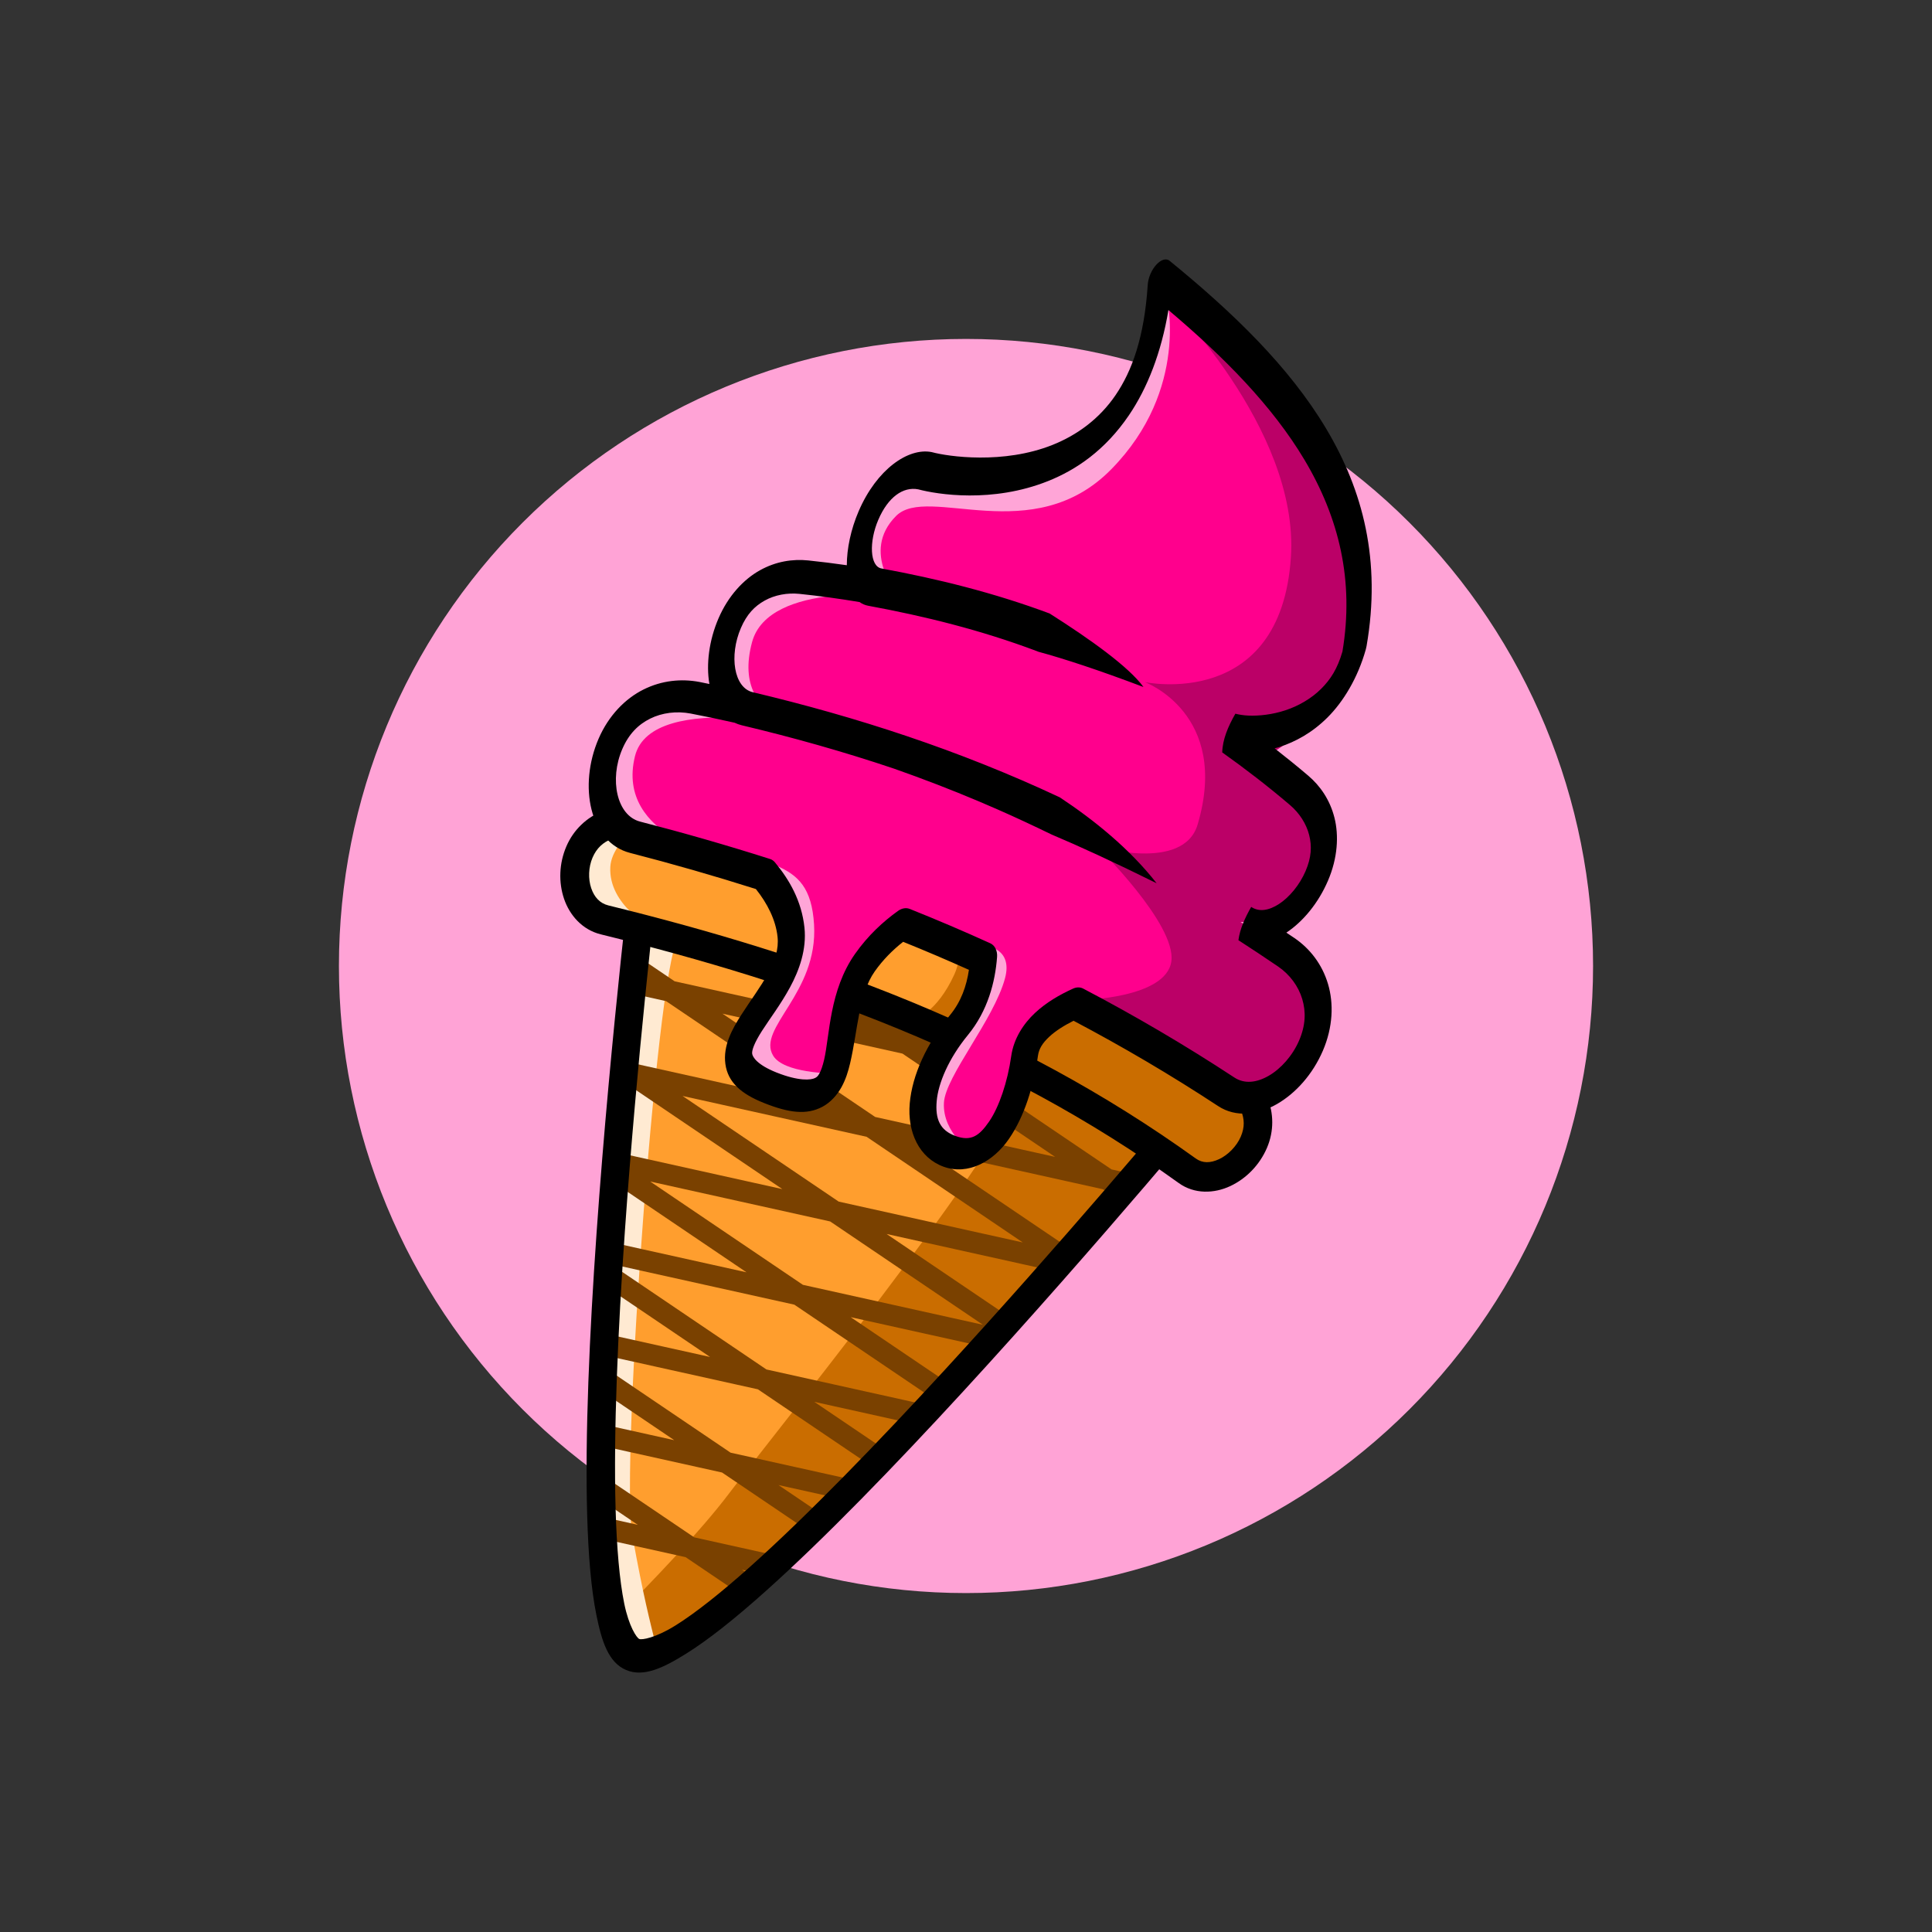 <?xml version="1.0" encoding="UTF-8"?>
<svg xmlns="http://www.w3.org/2000/svg" xmlns:xlink="http://www.w3.org/1999/xlink" width="3750" height="3750" viewBox="0 0 3750 3750">

<rect x="0" y="0" width="3750" height="3750" fill="#333333" stroke="none"/>

<path fill-rule="evenodd" fill="rgb(100%, 63.867%, 83.984%)" fill-opacity="1" d="M 3092.141 1875 C 3092.141 2197.801 2963.91 2507.391 2735.648 2735.648 C 2507.391 2963.91 2197.809 3092.145 1875 3092.145 C 1552.191 3092.145 1242.609 2963.91 1014.352 2735.648 C 786.09 2507.391 657.855 2197.801 657.855 1875 C 657.855 1552.191 786.09 1242.609 1014.352 1014.352 C 1242.609 786.09 1552.191 657.859 1875 657.859 C 2197.809 657.859 2507.391 786.09 2735.648 1014.352 C 2963.91 1242.609 3092.141 1552.191 3092.141 1875 Z M 3092.141 1875 "/>
<path fill-rule="nonzero" fill="rgb(100%, 61.914%, 18.042%)" fill-opacity="1" d="M 1259.371 1622.262 C 1259.371 1622.262 1072.57 3144.398 1227.891 3211.277 C 1383.219 3278.156 2360.629 2096.43 2360.629 2096.43 C 2039.59 1853.531 1673.16 1695.98 1259.371 1622.262 Z M 1259.371 1622.262 "/>
<path fill-rule="nonzero" fill="rgb(79.297%, 42.747%, 0%)" fill-opacity="1" d="M 1862.789 1803.98 C 1865.43 1834.371 1863.93 1866.07 1852.172 1891.828 C 1818.5 1965.57 1775.57 1978.84 1775.57 1978.84 C 1775.57 1978.84 1918.031 2040.91 1982.809 2075.52 C 2047.59 2110.129 1518.77 2761.469 1414.57 2899.465 C 1361.371 2969.934 1268.762 3067.152 1190.211 3146.172 C 1199.551 3181.059 1211.789 3204.348 1227.891 3211.277 C 1383.219 3278.156 2360.629 2096.43 2360.629 2096.43 C 2205.398 1978.98 2039.461 1881.691 1862.789 1803.98 Z M 1862.789 1803.98 "/>
<path fill-rule="nonzero" fill="rgb(100%, 91.797%, 82.422%)" fill-opacity="1" d="M 1318.82 1823.27 L 1239.051 1802.531 C 1195.641 2201.77 1104.84 3158.293 1227.891 3211.277 C 1239.469 3216.262 1256.078 3213.574 1276.039 3205.695 C 1260.738 3143.418 1249.422 3101.914 1227.25 2979.562 C 1203.281 2847.223 1280.352 1813.801 1318.82 1823.27 Z M 1318.82 1823.27 "/>
<path fill-rule="evenodd" fill="rgb(47.852%, 25.488%, 0%)" fill-opacity="1" d="M 1255 1659.289 C 1253.41 1672.73 1252.488 1681.109 1249.711 1705.461 L 1658.809 1982.219 L 1309.48 1904.699 L 1233.469 1853.281 C 1231.102 1875.809 1228.539 1903.531 1226.02 1928.379 L 1292.891 1943.219 L 1589.262 2143.73 L 1231.98 2064.441 L 1213.871 2052.191 C 1212.219 2069.68 1210.68 2083.5 1209.031 2101.551 L 1215.398 2102.969 L 1518.52 2308.031 L 1197.281 2236.75 C 1195.672 2256.359 1194.211 2276.27 1192.66 2296.141 L 1448.98 2469.539 L 1184.18 2410.781 C 1182.16 2440.199 1180.371 2469.52 1178.621 2498.809 L 1378.23 2633.852 L 1173.809 2588.488 C 1173.121 2602.5 1172.469 2616.41 1171.871 2630.262 L 1471.07 2696.66 L 1693.711 2847.277 C 1703.371 2837.285 1713 2827.32 1722.719 2817.156 L 1580.488 2720.941 L 1773.469 2763.762 C 1784.352 2752.188 1795.18 2740.469 1806.059 2728.781 L 1487.66 2658.129 L 1184.539 2453.07 L 1541.82 2532.352 L 1816.16 2717.941 C 1825.641 2707.73 1835.141 2697.691 1844.59 2687.43 L 1651.238 2556.629 L 1911.18 2614.309 C 1928.23 2595.488 1945.199 2576.828 1961.871 2558.219 L 1720.781 2395.121 L 2043.281 2466.691 C 2056.539 2451.641 2066.398 2439.98 2079.16 2425.398 L 1791.52 2230.809 L 2140.859 2308.328 L 2166.07 2325.391 C 2178.309 2311.191 2193.82 2293.621 2205.16 2280.398 L 2157.441 2269.809 L 1861.07 2069.301 L 2301.398 2167.02 C 2315.359 2150.43 2322.449 2142.129 2331.371 2131.461 L 1768.23 2006.5 Z M 1751.641 2045.02 L 2048.02 2245.531 L 1698.691 2168.012 L 1402.309 1967.5 Z M 1682.102 2206.531 L 1985.219 2411.602 L 1627.941 2332.32 L 1324.82 2127.25 Z M 1611.359 2370.84 L 1907.73 2571.34 L 1558.398 2493.82 L 1262.02 2293.32 Z M 1170.84 2652.359 C 1170.18 2668.75 1169.59 2684.828 1169.07 2700.898 L 1308.691 2795.355 L 1167.551 2764.039 C 1167.262 2777.906 1166.691 2792.523 1166.539 2806.02 L 1401.531 2858.164 L 1569.828 2972.023 C 1579.559 2962.57 1589.73 2952.238 1599.629 2942.441 L 1510.949 2882.445 L 1632.828 2909.492 C 1644.262 2897.98 1655.52 2886.746 1667.109 2874.895 L 1418.109 2819.641 Z M 1166.289 2861.441 C 1166.34 2878.637 1166.559 2895.258 1166.879 2911.59 L 1237.941 2959.664 L 1167.672 2944.07 C 1168.141 2958.645 1168.68 2972.984 1169.422 2986.664 L 1330.781 3022.473 L 1437.039 3094.359 C 1447.57 3085.34 1458.191 3076.168 1469.191 3066.359 L 1440.211 3046.754 L 1480.84 3055.77 C 1492.988 3044.793 1505.27 3033.586 1517.891 3021.785 L 1347.371 2983.945 Z M 1166.289 2861.441 "/>
<path fill-rule="nonzero" fill="rgb(0%, 0%, 0%)" fill-opacity="1" d="M 1857.719 1765.879 C 1672.672 1686.23 1475.98 1627.922 1267.52 1590.781 L 1236.609 1585.281 L 1232.039 1622.559 C 1232.039 1622.559 1185.238 2003.77 1157.871 2393.93 C 1144.18 2589.012 1135.301 2786.262 1139.691 2940.59 C 1141.891 3017.754 1147.289 3084.094 1157.711 3135.348 C 1168.121 3186.602 1181.18 3226.777 1214.961 3241.32 C 1248.738 3255.863 1286.898 3237.742 1331.289 3210.086 C 1375.68 3182.43 1427.59 3140.766 1485.148 3089.336 C 1600.289 2986.473 1737.48 2844.469 1869.789 2700.461 C 2134.41 2412.461 2379.199 2116.488 2379.199 2116.488 L 2402.922 2087.809 L 2378.09 2069.02 C 2216.172 1946.52 2042.762 1845.531 1857.719 1765.879 Z M 1831.852 1825.93 C 2004.191 1900.109 2166.148 1993.141 2318.051 2105.121 C 2262.441 2171.789 2060.75 2411.949 1835.23 2657.398 C 1703.77 2800.469 1567.48 2941.355 1455.672 3041.258 C 1399.762 3091.207 1349.828 3130.898 1311.039 3155.066 C 1272.238 3179.234 1245.879 3183.41 1240.828 3181.234 C 1235.781 3179.059 1220.691 3157.039 1211.59 3112.25 C 1202.488 3067.457 1197.012 3003.91 1194.879 2928.969 C 1190.609 2779.086 1199.309 2583.262 1212.898 2389.441 C 1236.199 2057.41 1271.988 1746.262 1282.281 1659.48 C 1476.07 1696.211 1659.18 1751.609 1831.852 1825.93 Z M 1831.852 1825.93 "/>
<path fill-rule="evenodd" fill="rgb(100%, 61.914%, 18.042%)" fill-opacity="1" d="M 1253.949 1598.48 C 1637.422 1701.391 2017.219 1837.988 2384.98 2085.469 C 2429.57 2115.469 2455.98 2165.469 2433.68 2217.27 C 2411.379 2269.07 2348.109 2303.871 2304.469 2272.461 C 1951.43 2018.379 1567.539 1882.359 1173.441 1785.469 C 1121.27 1772.641 1102.43 1705.469 1124.738 1653.672 C 1147.039 1601.871 1202.078 1584.559 1253.949 1598.48 Z M 1253.949 1598.48 "/>
<path fill-rule="nonzero" fill="rgb(79.297%, 42.747%, 0%)" fill-opacity="1" d="M 1896.078 1817.859 C 1884.988 1812.988 1873.879 1808.422 1862.77 1803.68 C 1865.449 1834.172 1863.969 1865.98 1852.172 1891.828 C 1818.5 1965.57 1775.57 1978.84 1775.57 1978.84 C 1775.57 1978.84 1785.371 1983.219 1786.691 1983.801 C 1831.891 2002.988 1876.789 2023.359 1921.352 2045 C 1924.328 2046.422 1926.539 2047.578 1929.469 2048.98 C 1944.43 2056.309 1959.391 2063.641 1974.27 2071.27 C 1976.77 2072.57 1980.488 2074.281 1982.809 2075.52 C 1983.16 2075.711 1983.391 2076.012 1983.711 2076.23 C 2092.949 2132.762 2200.09 2197.34 2304.469 2272.461 C 2348.121 2303.871 2411.379 2269.07 2433.68 2217.27 C 2455.98 2165.469 2429.57 2115.469 2384.98 2085.469 C 2224.078 1977.191 2060.879 1890.148 1896.078 1817.859 Z M 1896.078 1817.859 "/>
<path fill-rule="nonzero" fill="rgb(100%, 91.797%, 82.422%)" fill-opacity="1" d="M 1243.809 1596.539 C 1195.059 1587.32 1145.59 1605.238 1124.738 1653.672 C 1102.43 1705.469 1121.27 1772.641 1173.441 1785.469 C 1200.09 1792.02 1226.691 1798.801 1253.25 1805.73 L 1266.238 1801.129 C 1266.238 1801.129 1180.801 1757.398 1184.621 1682.77 C 1186.172 1652.578 1212.77 1622.16 1243.809 1596.539 Z M 1243.809 1596.539 "/>
<path fill-rule="evenodd" fill="rgb(0%, 0%, 0%)" fill-opacity="1" d="M 1872.16 1775.891 C 1670.27 1689.98 1466.328 1625.43 1261.859 1570.551 C 1231.02 1562.27 1198.59 1562.949 1169.18 1574.52 C 1139.77 1586.102 1113.621 1609.602 1099.352 1642.738 C 1085.07 1675.91 1083.969 1712.621 1094.828 1744.609 C 1105.68 1776.59 1130.328 1804.75 1166.078 1813.539 C 1558.48 1910.012 1938.711 2044.949 2288.012 2296.328 C 2318.52 2318.281 2356.879 2316.73 2387.789 2302.27 C 2418.691 2287.82 2444.75 2261.449 2459.07 2228.199 C 2473.359 2195 2472.059 2159.988 2460.102 2131.059 C 2448.148 2102.129 2426.691 2078.57 2400.762 2061.121 C 2226.84 1944.09 2050.301 1851.68 1872.16 1775.891 Z M 1849.32 1829.289 C 2024.82 1903.961 2198.34 1994.828 2369.199 2109.809 C 2387.859 2122.371 2401.898 2138.809 2408.73 2155.328 C 2415.559 2171.859 2416.301 2187.738 2408.289 2206.34 C 2400.309 2224.879 2383.59 2241.809 2366.379 2249.859 C 2349.16 2257.91 2334.07 2258.051 2320.93 2248.59 C 1964.141 1991.82 1576.609 1854.711 1180.801 1757.398 C 1164.379 1753.359 1153.52 1741.52 1147.488 1723.77 C 1141.461 1706.012 1142.109 1683.23 1150.129 1664.609 C 1158.16 1645.949 1170.672 1634.891 1187.328 1628.34 C 1203.98 1621.789 1225.02 1620.77 1246.051 1626.41 C 1449.012 1680.879 1650.43 1744.68 1849.32 1829.289 Z M 1849.32 1829.289 "/>
<path fill-rule="evenodd" fill="rgb(100%, 0%, 55.272%)" fill-opacity="1" d="M 2252.148 539.93 C 2223.379 979.809 1863.719 932.09 1795.309 913.66 C 1757.969 906.359 1712.73 937.828 1685.789 1000.41 C 1658.852 1062.98 1661.449 1132.84 1698.039 1139.57 C 1699.449 1139.84 1700.828 1140.23 1702.238 1140.5 C 1655.57 1132.02 1608.301 1125.18 1560.289 1120.262 C 1506.57 1114.738 1446.789 1138.891 1416.328 1209.629 C 1385.871 1280.371 1397.949 1363.18 1450.328 1375.629 C 1453.43 1376.371 1456.469 1377.289 1459.559 1378.07 C 1423.07 1369.52 1386.391 1361.441 1349.281 1354.359 C 1286.359 1342.371 1217.09 1369.02 1184.801 1444.012 C 1152.512 1519 1170.68 1609.109 1232.699 1625.109 C 1316.609 1646.738 1400.32 1670.762 1483.789 1697.352 C 1509.809 1728.539 1530.738 1766.121 1535.328 1809.352 C 1549.43 1942.09 1330.621 2045.781 1495.039 2111.301 C 1677.539 2184.02 1597.41 1983.859 1678.762 1868.469 C 1700.969 1836.961 1727.23 1812.711 1753.672 1793.809 C 1805.609 1814.551 1857.41 1836.672 1909.109 1860.129 C 1905.941 1903.289 1893.602 1950.352 1861.539 1989.391 C 1778.309 2090.77 1765.391 2206.59 1842.988 2234.73 C 1920.59 2262.871 1973.281 2158.891 1988.738 2049.441 C 1995.391 2002.34 2039.898 1969.629 2088.41 1947.57 C 2186.18 1998.82 2283.461 2055.648 2380.141 2119.16 C 2433.68 2154.32 2512.328 2104.512 2544.621 2029.512 C 2576.91 1954.52 2549.609 1884.531 2496.719 1848.422 C 2467.18 1828.25 2437.371 1808.711 2407.43 1789.48 C 2408.91 1789.5 2410.34 1789.609 2411.82 1789.621 C 2465.699 1790.02 2525.32 1770.988 2555.781 1700.25 C 2586.238 1629.512 2562.82 1569.238 2521.781 1534.25 C 2497.238 1513.32 2472.379 1493.52 2447.371 1474.211 C 2518.859 1434.719 2600.469 1362.891 2628.828 1260.91 C 2681.59 956.91 2499.02 741.43 2252.148 539.93 Z M 2252.148 539.93 "/>
<path fill-rule="nonzero" fill="rgb(100%, 64.647%, 84.375%)" fill-opacity="1" d="M 2264.441 575.629 L 2248.73 577.211 C 2202.531 976.961 1861.719 931.559 1795.309 913.66 C 1757.969 906.359 1712.73 937.828 1685.789 1000.41 C 1658.852 1062.98 1661.449 1132.84 1698.039 1139.57 C 1699.449 1139.84 1700.828 1140.23 1702.238 1140.5 C 1655.57 1132.02 1608.301 1125.191 1560.289 1120.262 C 1506.57 1114.738 1446.789 1138.891 1416.328 1209.629 C 1385.871 1280.371 1397.949 1363.191 1450.328 1375.629 C 1453.441 1376.371 1456.469 1377.289 1459.559 1378.07 C 1423.07 1369.52 1386.391 1361.441 1349.281 1354.359 C 1286.359 1342.371 1217.09 1369.02 1184.801 1444.012 C 1152.512 1519 1170.68 1609.109 1232.699 1625.109 C 1286.719 1639.031 1340.609 1654.34 1394.449 1670.281 L 1412.09 1666.57 C 1412.09 1666.57 1193.359 1626.641 1232.461 1467.84 C 1265.121 1335.199 1607.43 1418.191 1607.43 1418.191 C 1607.43 1418.191 1414.039 1416.23 1459.738 1246.41 C 1492.09 1126.211 1745.039 1156.828 1745.039 1156.828 C 1745.039 1156.828 1668.621 1072.02 1739.41 1001.359 C 1801.148 939.73 2004.25 1066.559 2157.109 910.719 C 2309.969 754.879 2264.441 575.629 2264.441 575.629 Z M 2264.441 575.629 "/>
<path fill-rule="nonzero" fill="rgb(73.242%, 0%, 40.381%)" fill-opacity="1" d="M 2303.91 583.391 C 2296.02 581.891 2259.512 574.828 2259.512 574.828 C 2259.512 574.828 2522.449 830.41 2505.609 1081.891 C 2485.641 1380.23 2221.969 1323.91 2221.969 1323.91 C 2221.969 1323.91 2388.309 1384.98 2324.609 1600.32 C 2297.102 1693.352 2129.461 1642.961 2129.461 1642.961 C 2129.461 1642.961 2283.551 1793.75 2273.559 1865.969 C 2263.57 1938.199 2098.719 1941.102 2098.719 1941.102 L 2113.922 1961.34 C 2203.102 2009.02 2291.879 2061.18 2380.141 2119.16 C 2433.68 2154.32 2512.328 2104.512 2544.621 2029.512 C 2576.91 1954.52 2549.609 1884.531 2496.719 1848.422 C 2467.18 1828.25 2437.371 1808.711 2407.43 1789.48 C 2408.91 1789.5 2410.34 1789.609 2411.82 1789.621 C 2465.699 1790.02 2525.32 1770.988 2555.781 1700.25 C 2586.238 1629.512 2562.82 1569.238 2521.781 1534.25 C 2497.238 1513.32 2472.379 1493.52 2447.371 1474.211 C 2518.871 1434.719 2600.469 1362.891 2628.828 1260.91 C 2677.82 978.641 2523.789 772.699 2303.91 583.391 Z M 2303.91 583.391 "/>
<path fill-rule="nonzero" fill="rgb(100%, 64.647%, 84.375%)" fill-opacity="1" d="M 1507.281 1680.391 C 1481.961 1669.398 1461.422 1665.379 1461.422 1665.379 C 1461.422 1665.379 1464.352 1674.73 1465.648 1691.852 C 1471.691 1693.75 1477.75 1695.43 1483.789 1697.352 C 1509.809 1728.539 1530.738 1766.121 1535.328 1809.352 C 1549.43 1942.09 1330.621 2045.781 1495.039 2111.301 C 1526.629 2123.891 1550.211 2128.141 1568.262 2126.23 C 1592.32 2115.121 1608.949 2096.68 1615.602 2088.422 C 1616.25 2086.91 1616.961 2085.48 1617.57 2083.898 C 1613.672 2083.281 1521.32 2083.16 1500.711 2049.09 C 1468.34 1995.57 1588.27 1928.461 1580.07 1794.309 C 1575.73 1723.52 1549.48 1698.719 1507.281 1680.391 Z M 1507.281 1680.391 "/>
<path fill-rule="nonzero" fill="rgb(100%, 64.647%, 84.375%)" fill-opacity="1" d="M 1913.039 1836.09 L 1901.57 1856.809 C 1904.078 1857.941 1906.602 1858.988 1909.109 1860.129 C 1905.941 1903.289 1893.602 1950.352 1861.539 1989.391 C 1785.5 2082.02 1768.391 2186.488 1825.148 2225.328 L 1888.809 2238.621 C 1888.809 2238.621 1828.922 2199.891 1832.172 2140.352 C 1834.969 2089.07 1929.352 1979.012 1950.809 1898.531 C 1966.43 1839.93 1913.039 1836.09 1913.039 1836.09 Z M 1913.039 1836.09 "/>
<path fill-rule="evenodd" fill="rgb(0%, 0%, 0%)" fill-opacity="1" d="M 2270.141 506.141 C 2263.59 500.789 2253.469 503.82 2244.309 513.859 C 2235.148 523.898 2228.68 539.07 2227.789 552.57 C 2221.051 655.73 2196.82 720.609 2165.41 766.789 C 2134 812.969 2090.621 844.531 2042.941 863.559 C 1947.609 901.629 1840.781 886.23 1809.039 877.68 C 1808.789 877.609 1808.52 877.539 1808.25 877.488 C 1762.898 868.621 1701.691 910.871 1666.68 992.18 C 1651.309 1027.871 1643.711 1065.191 1643.66 1097.109 C 1618.859 1093.57 1593.93 1090.379 1568.762 1087.801 C 1538.629 1084.699 1506.18 1089.559 1474.949 1106.961 C 1443.719 1124.359 1413.609 1156.121 1394.602 1200.281 C 1376.219 1242.969 1370.352 1289.34 1376.922 1327.629 C 1370.531 1326.359 1364.211 1324.93 1357.789 1323.711 C 1322.289 1316.941 1284.41 1320.73 1249.172 1338.262 C 1213.922 1355.801 1181.391 1388.469 1161.75 1434.09 C 1122.57 1525.09 1144.27 1635.191 1222.93 1655.48 C 1304.559 1676.52 1385.969 1699.871 1467.172 1725.621 C 1489.41 1753.52 1505.719 1785.488 1509.219 1818.41 C 1511.75 1842.211 1504.352 1864.391 1490.422 1890.07 C 1476.48 1915.75 1456.359 1942.371 1438.82 1969.82 C 1421.289 1997.281 1403.148 2029.461 1407.949 2065.109 C 1412.75 2100.77 1438.719 2123.301 1482.879 2140.891 C 1530.93 2160.039 1565.398 2164.699 1596.391 2148.199 C 1611.891 2139.941 1624.801 2125.57 1633.199 2110.371 C 1641.609 2095.191 1646.41 2079.41 1650.121 2063.57 C 1664.93 2000.211 1666.719 1929.68 1697.738 1885.68 C 1714 1862.609 1733.02 1843.73 1752.988 1828.059 C 1795.629 1845.27 1838.18 1863.41 1880.672 1882.461 C 1876.039 1913.781 1865.469 1944.121 1844.27 1969.93 C 1798.77 2025.371 1770.641 2086.148 1765.789 2141.809 C 1760.941 2197.461 1784.129 2247.398 1831.41 2264.539 C 1878.879 2281.75 1928.172 2254.602 1958.441 2210.469 C 1988.719 2166.34 2006.328 2108.191 2014.672 2049.16 C 2016.52 2036.102 2022.891 2025.121 2036.828 2012.109 C 2048.609 2001.121 2065.328 1990.5 2083.75 1981.289 C 2177.82 2030.961 2271.422 2085.801 2364.449 2146.91 C 2398.609 2169.352 2441.289 2164.34 2478.27 2143.129 C 2515.25 2121.922 2548.07 2084.969 2567.68 2039.441 C 2587.289 1993.871 2588.969 1947.629 2577.609 1909.711 C 2566.25 1871.789 2542.82 1841.43 2512.711 1820.871 C 2507.441 1817.27 2502.102 1813.82 2496.82 1810.25 C 2529.398 1788.609 2558.871 1752.891 2577.512 1709.602 C 2596.52 1665.449 2598.93 1621.719 2590.129 1587.031 C 2581.328 1552.34 2562.539 1525.398 2539.469 1505.73 C 2517.852 1487.301 2495.98 1469.691 2473.988 1452.5 C 2477.238 1451.578 2480.41 1450.891 2483.699 1449.809 C 2514.102 1439.801 2546.262 1422.922 2576.73 1392.559 C 2607.191 1362.199 2635.609 1315.859 2651.09 1260.199 C 2651.672 1258.129 2652.129 1256.07 2652.48 1254.051 C 2681.25 1088.34 2645.57 951.762 2574.012 831.93 C 2502.449 712.109 2394.078 607.301 2270.141 506.141 Z M 2267.898 601.77 C 2376.449 693.41 2469.77 788.359 2531.691 892.031 C 2599.43 1005.461 2628.699 1127.641 2605.672 1264.66 C 2595.922 1298.16 2582.719 1318.672 2564.238 1337.09 C 2545.199 1356.059 2520.219 1370.359 2494.801 1378.73 C 2469.371 1387.102 2443.66 1389.809 2423.051 1388.941 C 2413.34 1388.539 2404.711 1387.012 2397.84 1385.301 C 2383.449 1410.48 2372.969 1435.469 2372.34 1460.41 C 2416.949 1492.129 2460.941 1525.969 2504.078 1562.762 C 2522.059 1578.09 2535.488 1598.77 2541.051 1620.648 C 2546.602 1642.531 2545.5 1664.309 2534.051 1690.891 C 2522.488 1717.73 2502.73 1741.512 2482.59 1754.609 C 2462.66 1767.57 2443.809 1770.441 2428.578 1760.301 C 2416.199 1781.941 2406.629 1803.449 2403.77 1824.91 C 2429.559 1841.609 2455.23 1858.559 2480.73 1875.969 C 2503.512 1891.52 2520.18 1914.211 2527.621 1939.059 C 2535.07 1963.91 2534.238 1990.16 2521.57 2019.59 C 2508.879 2049.051 2486.23 2074.512 2462.43 2088.16 C 2438.629 2101.82 2415.211 2104.141 2395.84 2091.41 C 2298.578 2027.531 2200.73 1970.371 2102.41 1918.828 C 2096.609 1915.789 2089.621 1915.801 2082.91 1918.84 C 2056.852 1930.691 2031.039 1945.469 2008.93 1966.109 C 1986.82 1986.75 1967.621 2015.672 1962.809 2049.711 C 1955.691 2100.141 1939.23 2148.699 1919.898 2176.891 C 1900.559 2205.078 1884.699 2215.84 1854.57 2204.922 C 1824.25 2193.93 1815.09 2171.879 1818.109 2137.25 C 1821.129 2102.621 1841.09 2054.801 1878.809 2008.859 C 1917.34 1961.93 1931.77 1905.539 1935.309 1857.34 C 1936.191 1845.281 1931.039 1834.949 1922.109 1830.891 C 1870.148 1807.309 1818.059 1785.078 1765.84 1764.219 C 1758.781 1761.398 1750.43 1762.789 1743.129 1768.012 C 1714.289 1788.629 1684.91 1815.609 1659.77 1851.27 C 1609.449 1922.641 1610.621 2009.891 1599.539 2057.281 C 1596.77 2069.121 1593.52 2078.102 1590.629 2083.32 C 1587.738 2088.539 1586.121 2090.238 1582.191 2092.328 C 1574.34 2096.512 1550.391 2098.922 1507.191 2081.711 C 1469.141 2066.539 1460.809 2051.539 1459.949 2045.18 C 1459.09 2038.809 1463.949 2024.488 1478.801 2001.238 C 1493.648 1977.988 1515.309 1949.699 1533.301 1916.559 C 1551.289 1883.41 1565.961 1842.859 1561.43 1800.289 C 1555.941 1748.57 1531.949 1707.141 1504.059 1673.711 C 1501.512 1670.641 1498.281 1668.449 1494.629 1667.281 C 1410.789 1640.578 1326.73 1616.461 1242.469 1594.73 C 1197.09 1583.031 1182.449 1512.93 1207.852 1453.941 C 1220.5 1424.559 1238.75 1406.41 1261.941 1394.871 C 1285.129 1383.328 1313.352 1379.789 1340.762 1385.02 C 1369.359 1390.469 1397.711 1396.5 1425.93 1402.84 C 1430.25 1404.852 1434.77 1406.559 1439.629 1407.719 C 1538.891 1431.309 1637.57 1459.012 1735.559 1492.02 C 1791.172 1511.609 1846.141 1532.691 1900.34 1555.621 C 1912.238 1560.66 1924.109 1565.77 1935.949 1570.961 C 1971.441 1586.531 2006.539 1603.012 2041.461 1619.941 C 2094.828 1642.41 2161.352 1672.969 2245.012 1714.371 C 2192.75 1647.52 2123.641 1591.68 2057.02 1547.621 C 1861.109 1455.77 1661.949 1391.309 1461.031 1343.551 C 1424.449 1334.859 1414.91 1272.75 1438.059 1218.988 C 1449.5 1192.398 1464.512 1176.719 1484.219 1165.738 C 1503.93 1154.762 1528.23 1150.289 1551.82 1152.711 C 1591.199 1156.762 1630.051 1162.18 1668.512 1168.621 C 1673.359 1172.16 1678.922 1174.609 1685.219 1175.77 C 1794.398 1195.871 1904.48 1223.109 2012.648 1263.879 C 2013.57 1264.25 2014.48 1264.629 2015.41 1265 C 2065.68 1278.66 2132 1300.41 2219.461 1333.461 C 2191.078 1294.34 2115.949 1240.609 2037.27 1190.77 C 1929.07 1150.41 1819.309 1123.359 1710.852 1103.379 C 1688.488 1099.27 1686.27 1051.891 1704.898 1008.629 C 1723.75 964.852 1752.941 944.16 1782.23 949.809 C 1819.469 959.719 1926.051 976.969 2034.25 933.77 C 2088.641 912.051 2144.84 874.211 2191.102 806.191 C 2227.059 753.309 2254.051 684.59 2267.898 601.77 Z M 2267.898 601.77 "/>
</svg>
